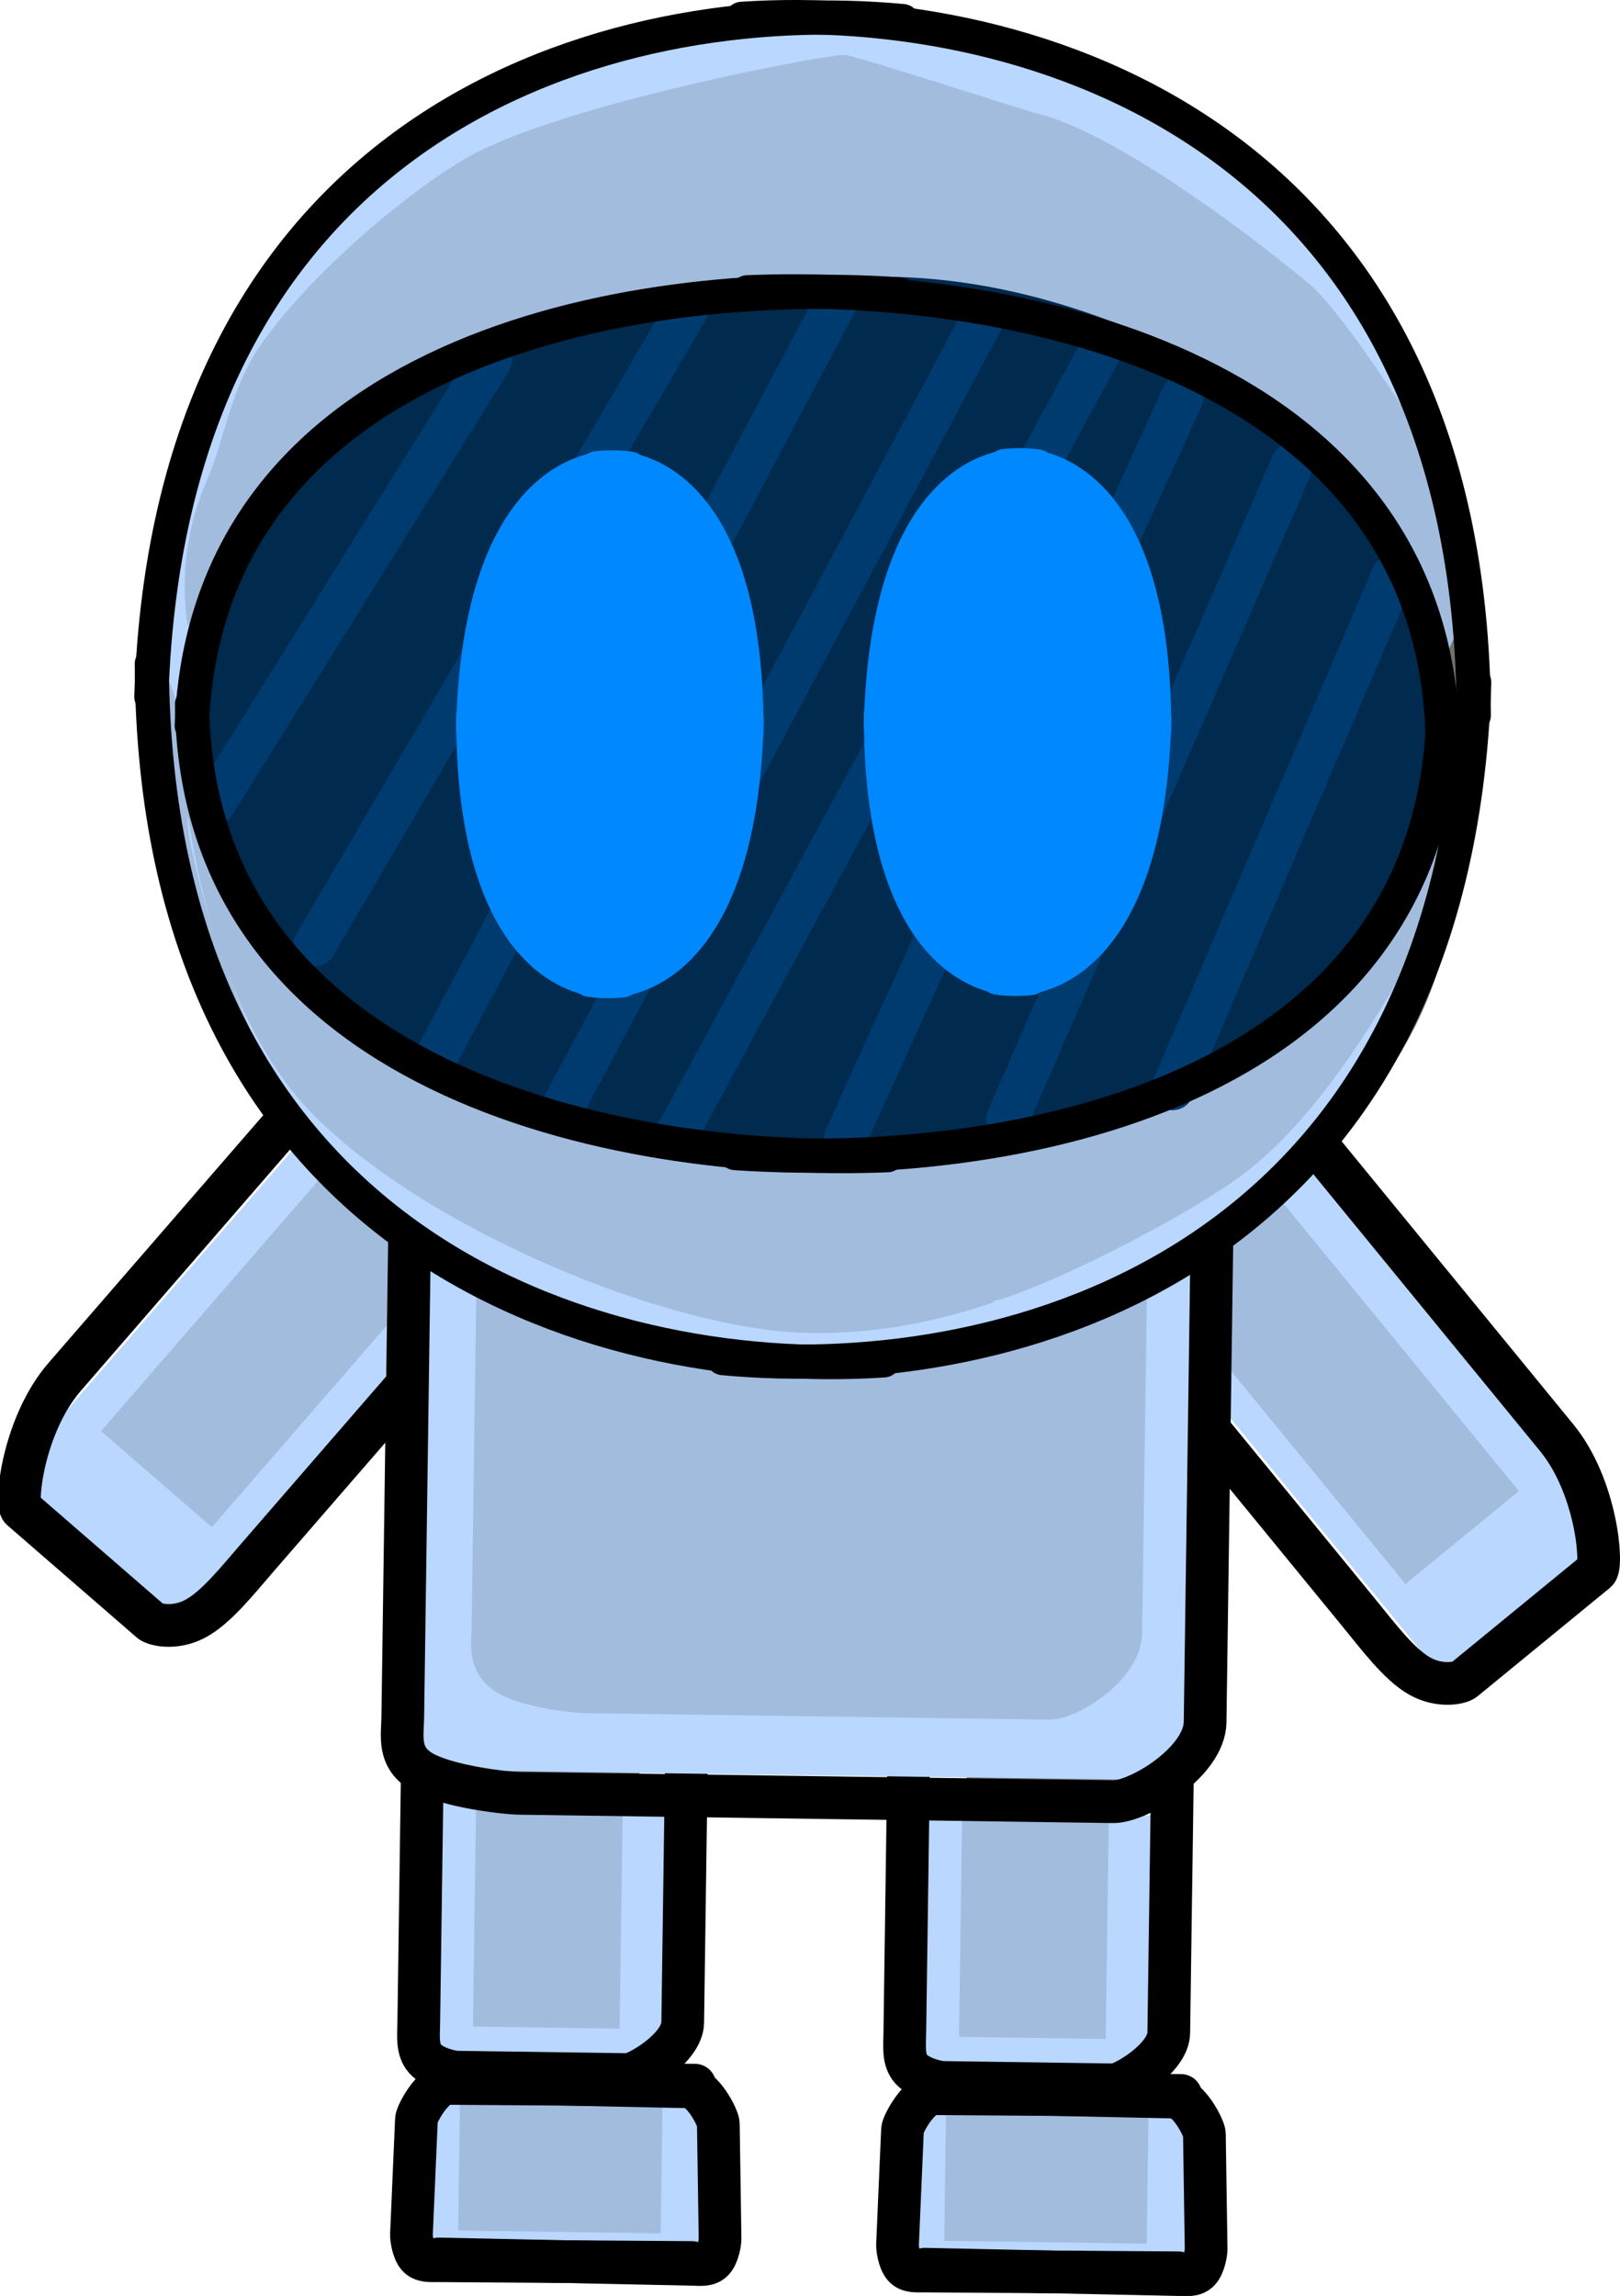 <svg version="1.1" xmlns="http://www.w3.org/2000/svg" xmlns:xlink="http://www.w3.org/1999/xlink" width="94.843" height="134.371" viewBox="0,0,94.843,134.371"><g transform="translate(-192.615,-114.933)"><g data-paper-data="{&quot;isPaintingLayer&quot;:true}" fill-rule="nonzero" stroke-linejoin="miter" stroke-miterlimit="10" stroke-dasharray="" stroke-dashoffset="0" style="mix-blend-mode: normal"><path d="M275.391,144.146c-0.022,1.748 -3.609,-7.733 -10.114,-12.933c-1.373,-1.097 -2.863,-2.167 -4.435,-3.184c-6.988,-4.519 -15.586,-7.984 -22.593,-8.097c-8.142,-0.131 -19.977,6.685 -26.831,14.07c-6.659,7.174 -8.659,26.756 -8.636,24.905c0.011,-0.913 -1.564,-8.107 0.696,-15.702c1.381,-4.639 4.536,-10.556 6.479,-13.609c2.987,-4.691 8.471,-7.118 11.685,-9.078c5.363,-3.272 12.076,-4.18 18.185,-4.082c7.558,0.122 15.68,1.985 21.416,5.802c6.447,4.291 12.425,10.141 12.401,12.129c0,0 1.499,1.501 1.725,2.769c0.322,1.801 0.021,7.01 0.021,7.01z" fill="#b9d7ff" stroke="none" stroke-width="0" stroke-linecap="butt"/><path d="M247.703,243.962l0.218,-15.432l12.626,0.178l-0.218,15.432z" fill-opacity="0.557" fill="#000000" stroke-opacity="0.553" stroke="#000000" stroke-width="0" stroke-linecap="butt"/><g fill-opacity="0.557" fill="#000000" stroke-opacity="0.553" stroke="#000000" stroke-width="0"><path d="M258.521,218.337c0,0 -0.258,18.319 -0.312,22.128c-0.019,1.326 -0.797,2.672 -1.094,2.667c-1.761,-0.025 -6.821,-0.096 -6.883,-0.097c-0.173,-0.002 -0.825,-0.204 -1.117,-0.666c-0.293,-0.464 -0.226,-1.191 -0.218,-1.812c0.054,-3.849 0.334,-23.693 0.334,-23.693" stroke-linecap="round"/><path d="M249.057,241.661l0.194,-13.733c0,0 2.101,0.03 3.339,0.047c1.552,0.022 5.246,0.074 5.246,0.074l-0.194,13.733z" stroke-linecap="butt"/></g><path d="M219.246,243.361l0.218,-15.432l12.626,0.178l-0.218,15.432z" fill-opacity="0.557" fill="#000000" stroke-opacity="0.553" stroke="#000000" stroke-width="0" stroke-linecap="butt"/><g fill-opacity="0.557" fill="#000000" stroke-opacity="0.553" stroke="#000000" stroke-width="0"><path d="M230.065,217.736c0,0 -0.258,18.319 -0.312,22.128c-0.019,1.326 -0.797,2.672 -1.094,2.667c-1.761,-0.025 -6.821,-0.096 -6.883,-0.097c-0.173,-0.002 -0.825,-0.204 -1.117,-0.666c-0.293,-0.464 -0.226,-1.191 -0.218,-1.812c0.054,-3.849 0.334,-23.693 0.334,-23.693" stroke-linecap="round"/><path d="M220.6,241.06l0.194,-13.733c0,0 2.101,0.03 3.339,0.047c1.552,0.022 5.246,0.074 5.246,0.074l-0.194,13.733z" stroke-linecap="butt"/></g><path d="M275.65,165.774c-0.203,14.382 -16.384,25.816 -36.141,25.537c-19.758,-0.279 -35.61,-12.163 -35.407,-26.546c0.203,-14.382 16.384,-25.816 36.141,-25.537c19.758,0.279 35.61,12.163 35.407,26.546z" fill-opacity="0.557" fill="#000000" stroke-opacity="0.553" stroke="#000000" stroke-width="0" stroke-linecap="butt"/><path d="M235.571,139.021c-4.984,0.695 -9.849,1.089 -14.096,3.474c-2.834,1.592 -8.616,3.998 -11.483,6.805c-4.935,4.83 -6.4,10.785 -6.517,9.614c-0.041,-0.415 -0.707,-4.112 1.128,-8.295c1.056,-2.408 1.399,-5.47 3.179,-7.996c3.091,-4.385 8.923,-9.188 12.202,-11.016c5.599,-3.121 17.44,-5.639 19.569,-5.935c0.839,-0.117 2.642,0.705 3.431,0.797c3.032,0.355 7.205,-0.24 9.93,0.503c0.433,0.118 -0.171,2.015 0.239,2.105c3.77,0.83 10.937,5.77 16.024,10.009c2,1.666 7.266,9.763 8.791,12.781c2.375,4.699 -1.39,9.516 -1.331,10.107c0,0 -5.233,-13.678 -11.779,-17.306c-8.878,-4.921 -17.192,-6.833 -25.272,-5.708z" fill-opacity="0.557" fill="#000000" stroke-opacity="0.553" stroke="#000000" stroke-width="0" stroke-linecap="butt"/><path d="M275.285,148.186c-0.022,1.529 -3.609,-6.762 -10.114,-11.31c-1.373,-0.96 -2.863,-1.895 -4.435,-2.784c-6.988,-3.952 -15.586,-6.982 -22.593,-7.081c-8.142,-0.115 -19.977,5.846 -26.831,12.303c-6.659,6.274 -5.662,10.45 -5.64,8.831c0.018,-1.286 0.555,-4.906 5.68,-11.945c2.987,-4.102 6.97,-6.962 10.184,-8.677c5.363,-2.862 12.076,-3.655 18.185,-3.569c7.558,0.107 15.511,2.797 21.247,6.135c6.447,3.752 10.234,8.278 10.209,10.017z" fill-opacity="0.557" fill="#000000" stroke-opacity="0.553" stroke="#000000" stroke-width="0" stroke-linecap="butt"/><path d="M205.089,169.427l16.151,-25.907" fill-opacity="0.557" fill="#000000" stroke-opacity="0.553" stroke="#000000" stroke-width="2.5" stroke-linecap="round"/><path d="M210.935,177.753l21.926,-37.402" fill-opacity="0.557" fill="#000000" stroke-opacity="0.553" stroke="#000000" stroke-width="2.5" stroke-linecap="round"/><path d="M241.459,140.122l-23.425,44.221" fill-opacity="0.557" fill="#000000" stroke-opacity="0.553" stroke="#000000" stroke-width="2.5" stroke-linecap="round"/><path d="M225.357,187.428l24.682,-46.308" fill-opacity="0.557" fill="#000000" stroke-opacity="0.553" stroke="#000000" stroke-width="2.5" stroke-linecap="round"/><path d="M241.996,189.066l19.73,-43.396" fill-opacity="0.557" fill="#000000" stroke-opacity="0.553" stroke="#000000" stroke-width="2.5" stroke-linecap="round"/><path d="M268.161,149.619l-16.677,38.353" fill-opacity="0.557" fill="#000000" stroke-opacity="0.553" stroke="#000000" stroke-width="2.5" stroke-linecap="round"/><path d="M261.156,186.179l12.876,-29.987" fill-opacity="0.557" fill="#000000" stroke-opacity="0.553" stroke="#000000" stroke-width="2.5" stroke-linecap="round"/><path d="M257.032,142.78l-24.853,45.955" fill-opacity="0.557" fill="#000000" stroke-opacity="0.553" stroke="#000000" stroke-width="2.5" stroke-linecap="round"/><g fill-opacity="0.557" fill="#000000" stroke-opacity="0.553" stroke="#000000" stroke-width="2" stroke-linecap="round"><path d="M203.735,164.914c0.871,-21.75 25.283,-26.342 41.438,-25.231"/><g><path d="M236.266,139.557c16.18,-0.655 40.453,4.623 40.71,26.389" data-paper-data="{&quot;index&quot;:null}"/><path d="M244.462,190.061c-16.18,0.655 -40.453,-4.623 -40.71,-26.389" data-paper-data="{&quot;index&quot;:null}"/><path d="M276.994,164.705c-0.871,21.75 -25.283,26.342 -41.438,25.231" data-paper-data="{&quot;index&quot;:null}"/></g></g><g fill-opacity="0.557" fill="#000000" stroke-opacity="0.553" stroke="#000000" stroke-width="2"><g stroke-linecap="round"><path d="M220.401,164.634c0.306,-12.928 5.665,-15.786 9.189,-15.212"/><g><path d="M227.645,149.394c3.539,-0.475 8.816,2.533 8.757,15.465" data-paper-data="{&quot;index&quot;:null}"/><path d="M229.169,179.361c-3.539,0.475 -8.816,-2.533 -8.757,-15.465" data-paper-data="{&quot;index&quot;:null}"/><path d="M236.412,164.122c-0.305,12.928 -5.665,15.786 -9.189,15.212" data-paper-data="{&quot;index&quot;:null}"/></g></g><path d="M234.826,162.725c-0.106,7.506 -3.742,15.47 -6.357,15.433c-2.615,-0.037 -6.027,-7.925 -5.921,-15.431c0.106,-7.506 3.502,-10.913 6.117,-10.876c2.615,0.037 6.267,3.368 6.161,10.874z" stroke-linecap="butt"/></g><g fill-opacity="0.557" fill="#000000" stroke-opacity="0.553" stroke="#000000" stroke-width="2"><g stroke-linecap="round"><path d="M244.076,164.967c0.306,-12.928 5.665,-15.786 9.189,-15.212"/><g><path d="M251.319,149.728c3.539,-0.475 8.816,2.533 8.757,15.465" data-paper-data="{&quot;index&quot;:null}"/><path d="M252.843,179.695c-3.539,0.475 -8.816,-2.533 -8.757,-15.465" data-paper-data="{&quot;index&quot;:null}"/><path d="M260.087,164.455c-0.305,12.928 -5.665,15.786 -9.189,15.212" data-paper-data="{&quot;index&quot;:null}"/></g></g><path d="M258.5,163.059c-0.106,7.506 -3.742,15.47 -6.357,15.433c-2.615,-0.037 -6.027,-7.925 -5.921,-15.431c0.106,-7.506 3.502,-10.913 6.117,-10.876c2.615,0.037 6.267,3.368 6.161,10.874z" stroke-linecap="butt"/></g><path d="M192.786,201.796l25.103,-28.945l9.753,8.459l-25.103,28.945z" data-paper-data="{&quot;index&quot;:null}" fill="#b9d7ff" stroke="none" stroke-width="0" stroke-linecap="butt"/><path d="M249.523,157.847c0,0 -34.783,40.107 -41.852,48.258c-1.141,1.315 -2.406,2.918 -3.627,3.566c-1.216,0.646 -2.389,0.341 -2.606,0.152c-0.078,-0.067 -5.364,-4.652 -7.573,-6.567c-0.372,-0.322 0.106,-4.939 2.542,-7.749c6.998,-8.069 40.646,-46.867 40.646,-46.867" data-paper-data="{&quot;index&quot;:null}" fill="none" stroke="#000000" stroke-width="2.5" stroke-linecap="round"/><g data-paper-data="{&quot;index&quot;:null}" stroke="#a2bcde" stroke-width="0"><path d="M244.596,158.943c0,0 -31.572,36.405 -37.695,43.465c-0.988,1.139 -2.103,2.511 -3.061,3.159c-0.955,0.645 -1.754,0.569 -1.885,0.455c-0.047,-0.041 -3.87,-3.356 -5.2,-4.51c-0.224,-0.194 1.359,-3.179 3.47,-5.612c6.061,-6.989 35.206,-40.595 35.206,-40.595" fill="none" stroke-linecap="round"/><path d="M198.532,198.688l21.849,-25.193c0,0 2.791,2.42 3.963,3.437c0.936,0.811 2.523,2.188 2.523,2.188l-21.849,25.193z" fill="#a2bcde" stroke-linecap="butt"/></g><path d="M277.301,213.379l-24.096,-29.42l9.913,-8.119l24.096,29.42z" fill="#b9d7ff" stroke="none" stroke-width="0" stroke-linecap="butt"/><path d="M244.445,151.083c0,0 32.541,39.731 39.308,47.994c2.356,2.877 2.704,7.505 2.323,7.817c-2.261,1.852 -7.675,6.286 -7.755,6.351c-0.222,0.182 -1.403,0.454 -2.601,-0.226c-1.202,-0.683 -2.422,-2.32 -3.525,-3.667c-6.836,-8.347 -40.475,-49.418 -40.475,-49.418" fill="none" stroke="#000000" stroke-width="2.5" stroke-linecap="round"/><g stroke="#a2bcde" stroke-width="0"><path d="M245.879,157.79c0,0 28.186,34.414 34.048,41.571c2.041,2.492 3.539,5.52 3.31,5.708c-1.362,1.116 -5.277,4.322 -5.325,4.362c-0.134,0.11 -0.935,0.164 -1.871,-0.508c-0.94,-0.674 -2.015,-2.077 -2.971,-3.244c-5.922,-7.23 -36.455,-44.51 -36.455,-44.51" fill="none" stroke-linecap="round"/><path d="M274.898,207.637l-21.13,-25.799c0,0 1.626,-1.331 2.584,-2.116c1.201,-0.983 4.059,-3.324 4.059,-3.324l21.13,25.799z" fill="#a2bcde" stroke-linecap="butt"/></g><path d="M246.05,247.443l0.131,-9.272l17.436,0.246l-0.131,9.272z" fill="#b9d7ff" stroke="none" stroke-width="0" stroke-linecap="butt"/><g stroke="#a2bcde" stroke-width="0"><path d="M260.706,232.162c0,0 -0.155,11.007 -0.187,13.296c-0.011,0.797 -1.072,1.597 -1.481,1.591c-2.432,-0.034 -9.419,-0.133 -9.505,-0.134c-0.239,-0.003 -1.141,-0.131 -1.549,-0.413c-0.41,-0.282 -0.326,-0.718 -0.32,-1.091c0.033,-2.312 0.201,-14.236 0.201,-14.236" fill="none" stroke-linecap="round"/><path d="M247.894,246.075l0.116,-8.251c0,0 2.901,0.041 4.611,0.065c2.143,0.03 7.244,0.102 7.244,0.102l-0.116,8.251z" fill="#a2bcde" stroke-linecap="butt"/></g><path d="M245.675,236.443l0.247,-15.432l14.329,0.178l-0.247,15.432z" fill="#b9d7ff" stroke="none" stroke-width="0" stroke-linecap="butt"/><g fill="none" stroke="#000000" stroke-width="2.5" stroke-linecap="round"><path d="M261.584,247.949c0,0 -12.37,-0.087 -14.884,-0.105c-0.406,-0.003 -0.884,0.057 -1.17,-0.279c-0.285,-0.335 -0.379,-1.065 -0.37,-1.258c0.003,-0.069 0.207,-4.769 0.292,-6.733c0.014,-0.33 0.978,-2.114 1.844,-2.107c2.489,0.018 14.455,0.102 14.455,0.102" data-paper-data="{&quot;index&quot;:null}"/><path d="M246.89,237.358c0,0 11.964,0.253 14.452,0.306c0.866,0.018 1.779,1.828 1.784,2.159c0.03,1.965 0.101,6.669 0.102,6.738c0.003,0.193 -0.111,0.921 -0.406,1.247c-0.295,0.328 -0.771,0.255 -1.177,0.246c-2.513,-0.053 -14.881,-0.315 -14.881,-0.315"/></g><path d="M261.401,208.351c0,0 -0.298,21.149 -0.36,25.547c-0.022,1.531 -2.707,3.059 -3.199,3.052c-2.923,-0.041 -9.92,-0.14 -10.023,-0.141c-0.287,-0.004 -1.37,-0.241 -1.858,-0.777c-0.49,-0.538 -0.384,-1.377 -0.374,-2.094c0.063,-4.443 0.371,-26.305 0.371,-26.305" fill="none" stroke="#000000" stroke-width="2.5" stroke-linecap="round"/><g stroke="#a2bcde" stroke-width="0"><path d="M258.226,210.818c0,0 -0.258,18.319 -0.312,22.128c-0.019,1.326 -0.797,2.672 -1.094,2.667c-1.761,-0.025 -6.821,-0.096 -6.883,-0.097c-0.173,-0.002 -0.825,-0.204 -1.117,-0.666c-0.293,-0.464 -0.226,-1.191 -0.218,-1.812c0.054,-3.849 0.334,-23.693 0.334,-23.693" fill="none" stroke-linecap="round"/><path d="M248.761,234.142l0.194,-13.733c0,0 2.101,0.03 3.339,0.047c1.552,0.022 5.246,0.074 5.246,0.074l-0.194,13.733z" fill="#a2bcde" stroke-linecap="butt"/></g><path d="M217.594,246.842l0.131,-9.272l17.436,0.246l-0.131,9.272z" fill="#b9d7ff" stroke="none" stroke-width="0" stroke-linecap="butt"/><g stroke="#a2bcde" stroke-width="0"><path d="M232.25,231.56c0,0 -0.155,11.007 -0.187,13.296c-0.011,0.797 -1.072,1.597 -1.481,1.591c-2.432,-0.034 -9.419,-0.133 -9.505,-0.134c-0.239,-0.003 -1.141,-0.131 -1.549,-0.413c-0.41,-0.282 -0.326,-0.718 -0.32,-1.091c0.033,-2.312 0.201,-14.236 0.201,-14.236" fill="none" stroke-linecap="round"/><path d="M219.438,245.474l0.116,-8.251c0,0 2.901,0.041 4.611,0.065c2.143,0.03 7.244,0.102 7.244,0.102l-0.116,8.251z" fill="#a2bcde" stroke-linecap="butt"/></g><path d="M216.988,235.38l0.257,-15.432l14.897,0.178l-0.257,15.432z" fill="#b9d7ff" stroke="none" stroke-width="0" stroke-linecap="butt"/><g fill="none" stroke="#000000" stroke-width="2.5" stroke-linecap="round"><path d="M233.127,247.347c0,0 -12.37,-0.087 -14.884,-0.105c-0.406,-0.003 -0.884,0.057 -1.17,-0.279c-0.285,-0.335 -0.379,-1.065 -0.37,-1.258c0.003,-0.069 0.207,-4.769 0.292,-6.733c0.014,-0.33 0.978,-2.114 1.844,-2.107c2.489,0.018 14.455,0.102 14.455,0.102" data-paper-data="{&quot;index&quot;:null}"/><path d="M218.433,236.757c0,0 11.964,0.253 14.452,0.306c0.866,0.018 1.779,1.828 1.784,2.159c0.03,1.965 0.101,6.669 0.102,6.738c0.003,0.193 -0.111,0.921 -0.406,1.247c-0.295,0.328 -0.771,0.255 -1.177,0.246c-2.513,-0.053 -14.881,-0.315 -14.881,-0.315"/></g><path d="M232.945,207.75c0,0 -0.298,21.149 -0.36,25.547c-0.022,1.531 -2.707,3.059 -3.199,3.052c-2.923,-0.041 -9.92,-0.14 -10.023,-0.141c-0.287,-0.004 -1.37,-0.241 -1.858,-0.777c-0.49,-0.538 -0.384,-1.377 -0.374,-2.094c0.063,-4.443 0.371,-26.305 0.371,-26.305" fill="none" stroke="#000000" stroke-width="2.5" stroke-linecap="round"/><path d="M216.805,218.513l0.505,-34.943l45.185,0.621l-0.505,34.943z" fill="#b9d7ff" stroke="none" stroke-width="0" stroke-linecap="butt"/><g stroke="#a2bcde" stroke-width="2.5"><path d="M258.683,178.356c0,0 -0.375,26.601 -0.453,32.134c-0.027,1.926 -3.054,3.853 -4.224,3.836c-6.953,-0.098 -26.933,-0.38 -27.178,-0.383c-0.684,-0.01 -3.263,-0.325 -4.432,-1.007c-1.173,-0.685 -0.935,-1.738 -0.923,-2.64c0.079,-5.589 0.485,-34.406 0.485,-34.406" fill="none" stroke-linecap="round"/><path d="M222.137,211.904l0.281,-19.942c0,0 8.296,0.117 13.185,0.186c6.128,0.086 20.713,0.292 20.713,0.292l-0.281,19.942z" fill="#a2bcde" stroke-linecap="butt"/></g><g stroke="#a2bcde" stroke-width="0"><path d="M229.77,210.216c0,0 -0.258,18.319 -0.312,22.128c-0.019,1.326 -0.797,2.671 -1.094,2.667c-1.761,-0.025 -6.821,-0.096 -6.883,-0.097c-0.173,-0.002 -0.825,-0.204 -1.117,-0.666c-0.293,-0.464 -0.226,-1.191 -0.218,-1.812c0.054,-3.849 0.334,-23.693 0.334,-23.693" fill="none" stroke-linecap="round"/><path d="M220.305,233.54l0.194,-13.733c0,0 2.101,0.03 3.339,0.047c1.552,0.022 5.246,0.074 5.246,0.074l-0.194,13.733z" fill="#a2bcde" stroke-linecap="butt"/></g><path d="M263.719,176.643c0,0 -0.456,32.347 -0.551,39.075c-0.033,2.342 -3.9,4.682 -5.395,4.661c-8.885,-0.125 -34.421,-0.485 -34.733,-0.49c-0.874,-0.012 -4.17,-0.398 -5.664,-1.228c-1.5,-0.834 -1.197,-2.114 -1.181,-3.211c0.096,-6.796 0.59,-41.838 0.59,-41.838" fill="none" stroke="#000000" stroke-width="2.5" stroke-linecap="round"/><path d="M276.867,157.461c-0.206,14.829 -16.638,26.617 -36.702,26.33c-20.064,-0.287 -36.163,-12.541 -35.957,-27.37c0.206,-14.829 16.638,-26.617 36.702,-26.33c20.064,0.287 36.163,12.541 35.957,27.37z" fill="#002a4e" stroke="none" stroke-width="0" stroke-linecap="butt"/><path d="M239.673,182.599c8.045,1.353 16.409,-0.324 25.422,-4.993c6.645,-3.442 13.957,-19.925 13.957,-19.925c-0.075,0.589 -1.129,8.777 -3.635,13.407c-1.609,2.973 -4.294,9.004 -6.34,10.613c-2.439,1.919 -5.559,3.887 -8.575,5.512c-3.419,1.842 -6.706,3.242 -8.721,3.626c-3.681,0.703 -7.525,3.61 -12.084,2.843c-2.12,-0.357 -15.102,-2.222 -20.611,-5.499c-5.084,-3.025 -11.709,-11.036 -14.413,-17.703c-1.716,-4.233 -2.248,-15.12 -2.195,-15.534c0.149,-1.167 2.918,12.389 7.715,17.357c2.787,2.886 8.686,4.58 11.474,6.251c4.178,2.504 9.03,3.035 13.993,3.869z" data-paper-data="{&quot;index&quot;:null}" fill="#a2bcde" stroke="none" stroke-width="0" stroke-linecap="butt"/><path d="M271.517,178.624c-0.046,3.352 -15.846,15.798 -31.899,15.567c-6.109,-0.088 -12.797,-1.09 -18.077,-4.163c-3.164,-1.841 -7.952,-4.17 -10.822,-8.438c-4.925,-7.326 -7.151,-17.353 -7.133,-18.665c0.023,-1.652 0.852,10.614 7.332,17.203c6.669,6.782 20.969,12.702 29.111,12.819c7.007,0.101 13.049,-2.243 20.145,-6.072c1.596,-0.861 3.113,-1.773 4.512,-2.712c6.631,-4.45 11.185,-15.22 11.164,-13.66z" data-paper-data="{&quot;index&quot;:null}" fill="#b9d7ff" stroke="none" stroke-width="0" stroke-linecap="butt"/><path d="M235.677,131.502c-4.984,0.695 -9.849,1.089 -14.096,3.474c-2.834,1.592 -8.616,3.998 -11.483,6.805c-4.935,4.83 -6.4,10.785 -6.517,9.614c-0.041,-0.415 -0.707,-4.112 1.128,-8.295c1.056,-2.408 1.399,-5.47 3.179,-7.996c3.091,-4.385 8.923,-9.188 12.202,-11.016c5.599,-3.121 21.211,-6.031 22,-5.938c0.789,0.092 10.759,3.318 11.169,3.409c3.77,0.83 10.937,5.77 16.024,10.009c2,1.666 7.266,9.763 8.791,12.781c2.375,4.699 -1.39,9.516 -1.331,10.107c0,0 -5.233,-13.678 -11.779,-17.306c-8.878,-4.921 -17.192,-6.833 -25.272,-5.708z" fill="#a2bcde" stroke="none" stroke-width="0" stroke-linecap="butt"/><g fill="none" stroke="#000000" stroke-width="2" stroke-linecap="round"><path d="M201.476,155.711c1.074,-33.844 26.913,-41.159 43.984,-39.544"/><g><path d="M236.045,116.034c17.11,-1.133 42.732,6.908 42.852,40.768" data-paper-data="{&quot;index&quot;:null}"/><path d="M244.355,194.549c-17.11,1.133 -42.732,-6.908 -42.852,-40.768" data-paper-data="{&quot;index&quot;:null}"/><path d="M278.923,154.872c-1.073,33.844 -26.913,41.159 -43.984,39.544" data-paper-data="{&quot;index&quot;:null}"/></g></g><path d="M205.195,161.908l16.151,-25.907" fill="none" stroke="#003b6f" stroke-width="2.5" stroke-linecap="round"/><path d="M232.967,132.832l-21.926,37.402" fill="none" stroke="#003b6f" stroke-width="2.5" stroke-linecap="round"/><path d="M218.139,176.824l23.425,-44.221" fill="none" stroke="#003b6f" stroke-width="2.5" stroke-linecap="round"/><path d="M225.463,179.909l24.682,-46.308" fill="none" stroke="#003b6f" stroke-width="2.5" stroke-linecap="round"/><path d="M261.833,138.15l-19.73,43.396" fill="none" stroke="#003b6f" stroke-width="2.5" stroke-linecap="round"/><path d="M251.589,180.452l16.677,-38.353" fill="none" stroke="#003b6f" stroke-width="2.5" stroke-linecap="round"/><path d="M261.262,178.659l12.876,-29.987" fill="none" stroke="#003b6f" stroke-width="2.5" stroke-linecap="round"/><path d="M257.138,135.26l-24.853,45.955" fill="none" stroke="#003b6f" stroke-width="2.5" stroke-linecap="round"/><g fill="none" stroke="#000000" stroke-width="2" stroke-linecap="round"><path d="M203.841,157.394c0.871,-21.75 25.283,-26.342 41.438,-25.231"/><g><path d="M236.372,132.038c16.18,-0.655 40.453,4.623 40.71,26.389" data-paper-data="{&quot;index&quot;:null}"/><path d="M244.568,182.542c-16.18,0.655 -40.453,-4.623 -40.71,-26.389" data-paper-data="{&quot;index&quot;:null}"/><path d="M277.1,157.186c-0.871,21.75 -25.283,26.342 -41.438,25.231" data-paper-data="{&quot;index&quot;:null}"/></g></g><g fill="#0088ff" stroke="#0088ff" stroke-width="2"><g stroke-linecap="round"><path d="M220.314,157.575c0.306,-12.928 5.665,-15.786 9.189,-15.212"/><g><path d="M227.558,142.336c3.539,-0.475 8.816,2.533 8.757,15.465" data-paper-data="{&quot;index&quot;:null}"/><path d="M229.082,172.303c-3.539,0.475 -8.816,-2.533 -8.757,-15.465" data-paper-data="{&quot;index&quot;:null}"/><path d="M236.326,157.064c-0.305,12.928 -5.665,15.786 -9.189,15.212" data-paper-data="{&quot;index&quot;:null}"/></g></g><path d="M234.739,155.667c-0.106,7.506 -3.742,15.47 -6.357,15.433c-2.615,-0.037 -6.992,-5.619 -6.886,-13.124c0.106,-7.506 4.467,-13.219 7.082,-13.183c2.615,0.037 6.267,3.368 6.161,10.874z" stroke-linecap="butt"/></g><g fill="#0088ff" stroke="#0088ff" stroke-width="2"><g stroke-linecap="round"><path d="M244.182,157.448c0.306,-12.928 5.665,-15.786 9.189,-15.212"/><g><path d="M251.425,142.209c3.539,-0.475 8.816,2.533 8.757,15.465" data-paper-data="{&quot;index&quot;:null}"/><path d="M252.949,172.175c-3.539,0.475 -8.816,-2.533 -8.757,-15.465" data-paper-data="{&quot;index&quot;:null}"/><path d="M260.193,156.936c-0.305,12.928 -5.665,15.786 -9.189,15.212" data-paper-data="{&quot;index&quot;:null}"/></g></g><path d="M258.606,155.539c-0.106,7.506 -3.742,15.47 -6.357,15.433c-2.615,-0.037 -7.696,-6.094 -7.591,-13.6c0.106,-7.506 5.171,-12.744 7.786,-12.707c2.615,0.037 6.267,3.368 6.161,10.874z" stroke-linecap="butt"/></g></g></g></svg>